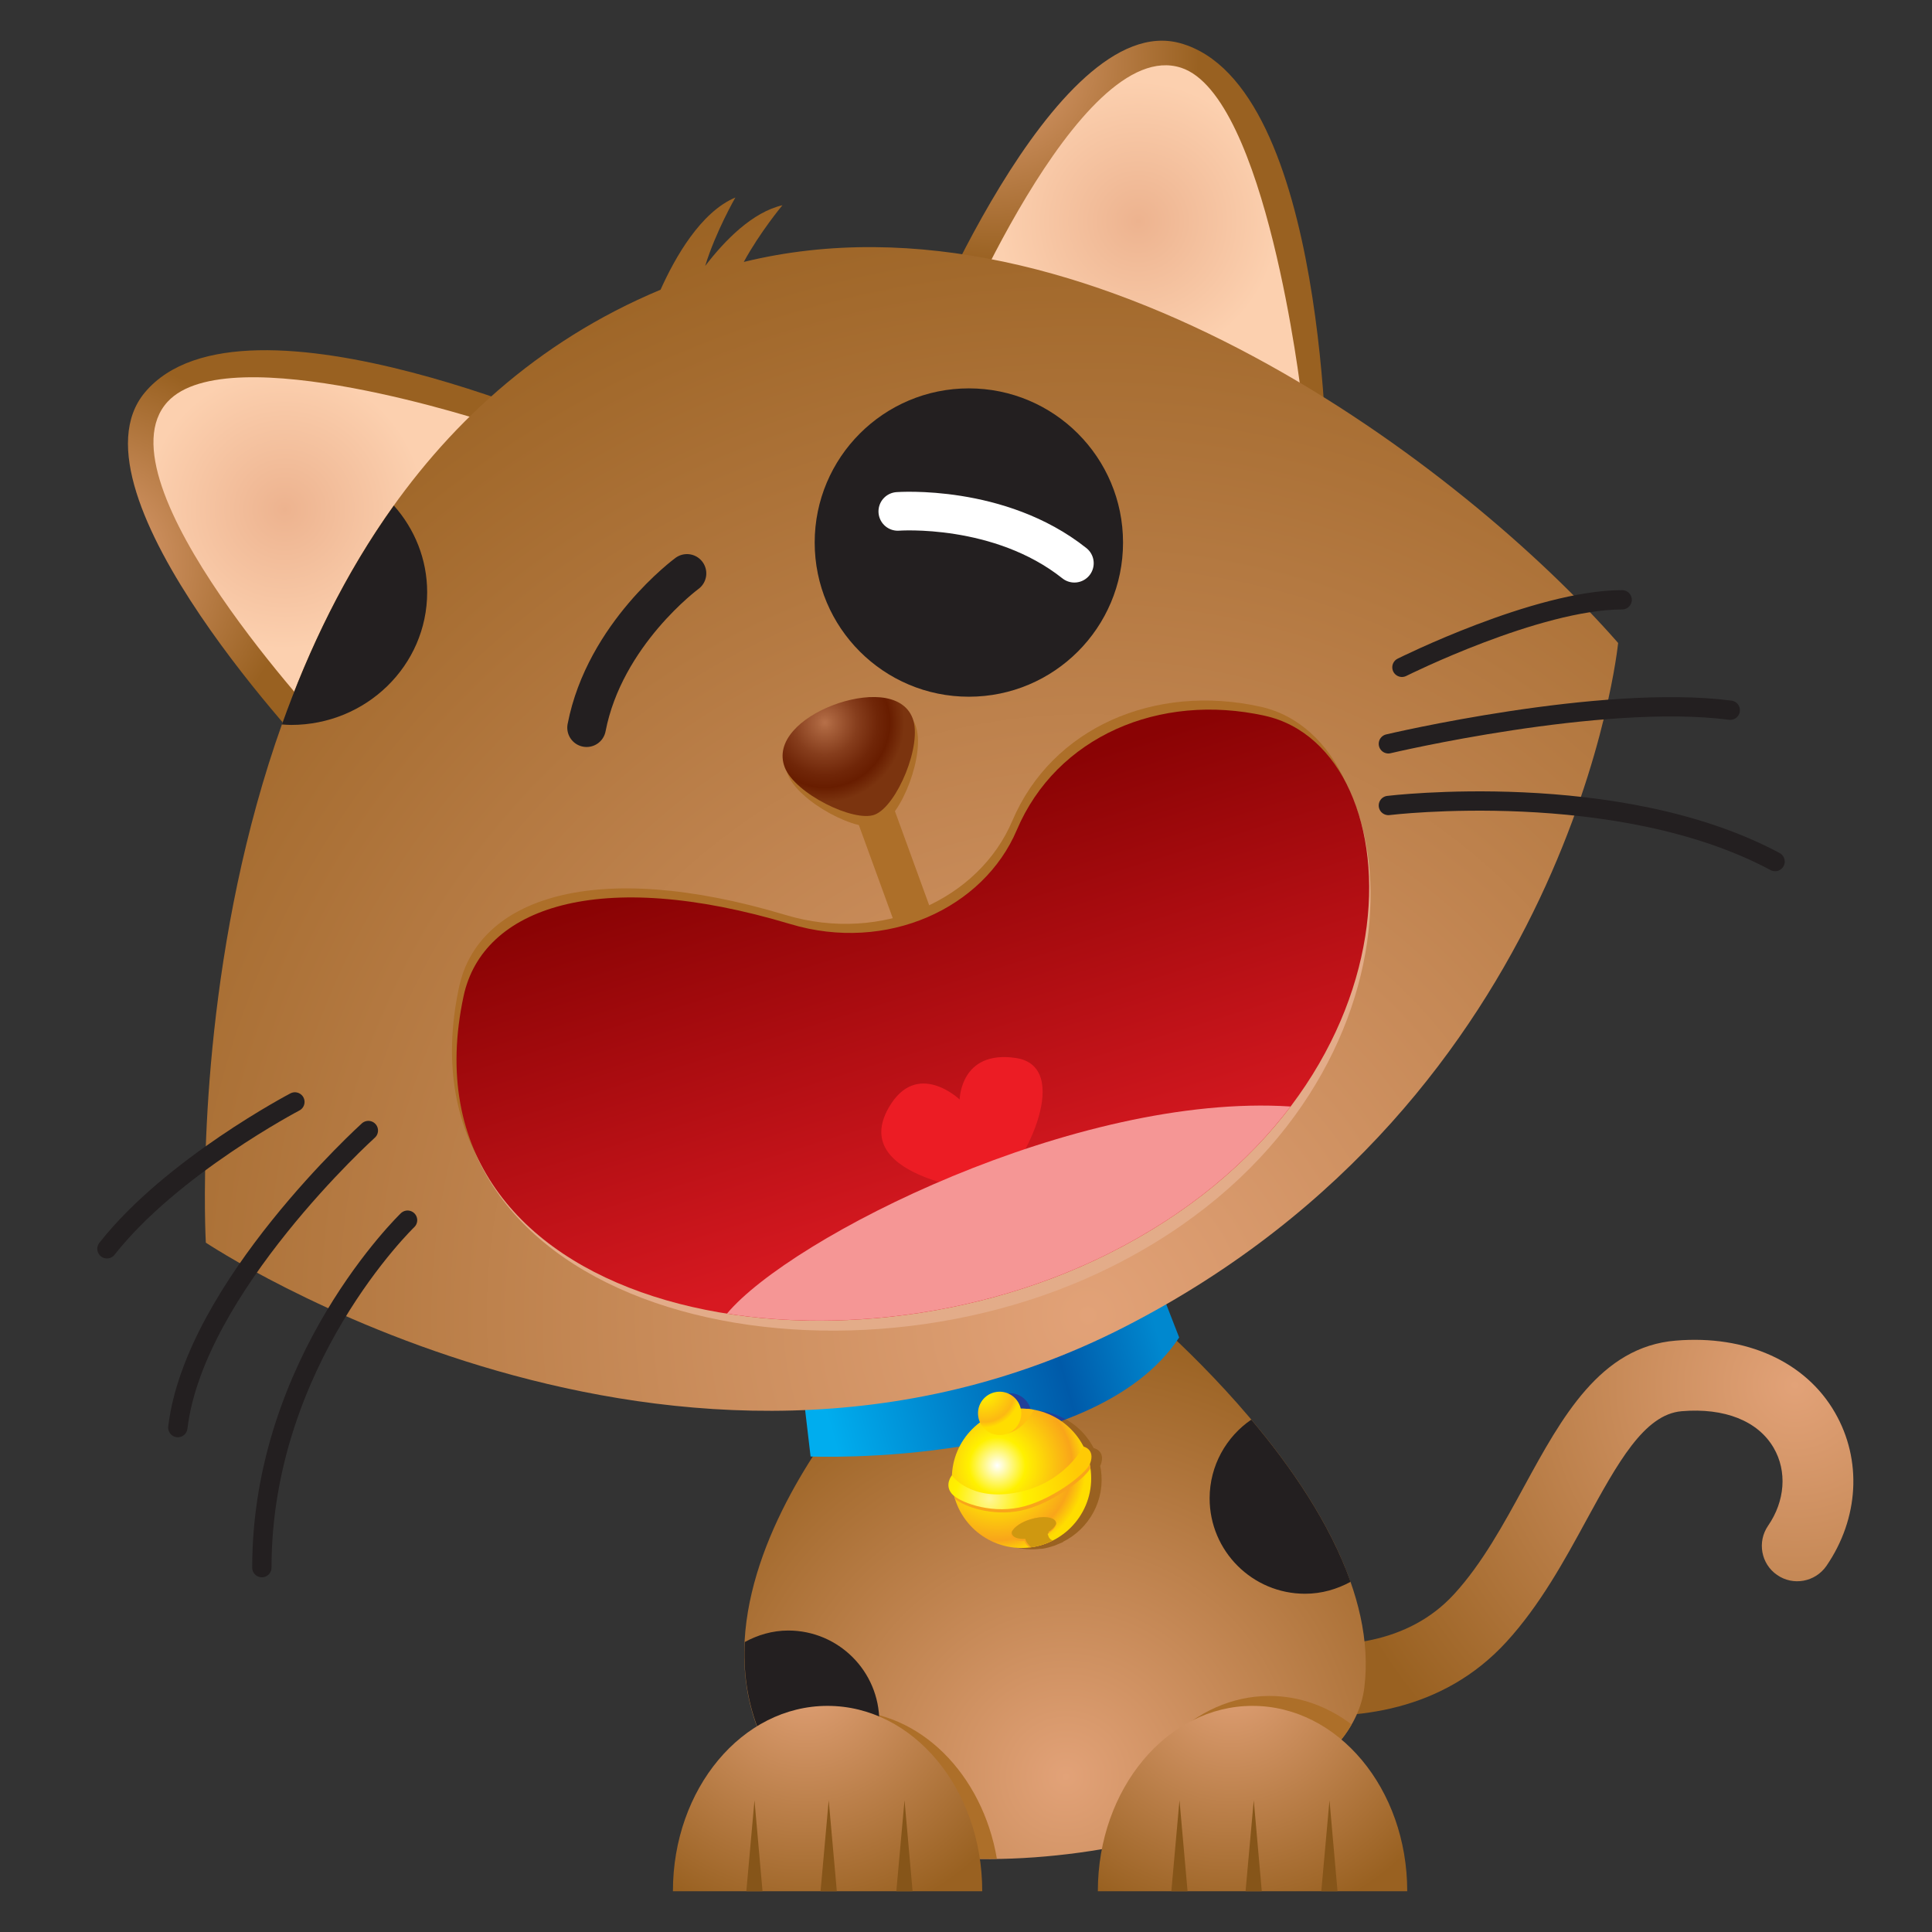 <?xml version="1.0" encoding="utf-8"?>
<!-- Generator: Adobe Illustrator 14.0.0, SVG Export Plug-In . SVG Version: 6.00 Build 43363)  -->
<!DOCTYPE svg PUBLIC "-//W3C//DTD SVG 1.1//EN" "http://www.w3.org/Graphics/SVG/1.1/DTD/svg11.dtd">
<svg version="1.1" id="图层_1" xmlns="http://www.w3.org/2000/svg" xmlns:xlink="http://www.w3.org/1999/xlink" x="0px" y="0px"
	 width="50px" height="50px" viewBox="0 0 50 50" enable-background="new 0 0 50 50" xml:space="preserve">
<rect x="0" y="0" width="50" height="50" fill="#333333" stroke="none"/>
<g>
	
		<radialGradient id="SVGID_1_" cx="35.215" cy="-333.252" r="10.537" gradientTransform="matrix(1.212 0 0 1.212 3.771 439.748)" gradientUnits="userSpaceOnUse">
		<stop  offset="0" style="stop-color:#E2A278"/>
		<stop  offset="1" style="stop-color:#996121"/>
	</radialGradient>
	<path fill="url(#SVGID_1_)" d="M43.368,34.695c-1.953,0.16-2.95,1.99-3.917,3.762c-0.538,0.988-1.095,2.01-1.817,2.797
		c-2.379,2.602-7.101,0.537-7.148,0.516c-0.462-0.205-1.002,0-1.21,0.463c-0.206,0.463,0,1.004,0.46,1.211
		c0.243,0.105,5.976,2.627,9.251-0.953c0.871-0.951,1.51-2.123,2.072-3.156c0.803-1.467,1.491-2.732,2.462-2.813
		c1.111-0.094,1.979,0.252,2.383,0.951c0.35,0.604,0.294,1.375-0.147,2.014c-0.285,0.416-0.182,0.988,0.235,1.273
		c0.414,0.289,0.986,0.182,1.274-0.232c0.845-1.229,0.93-2.748,0.221-3.973C46.727,35.236,45.185,34.543,43.368,34.695z"/>
	
		<radialGradient id="SVGID_2_" cx="19.649" cy="-324.892" r="9.784" gradientTransform="matrix(1.212 0 0 1.212 3.771 439.748)" gradientUnits="userSpaceOnUse">
		<stop  offset="0" style="stop-color:#E2A278"/>
		<stop  offset="1" style="stop-color:#996121"/>
	</radialGradient>
	<path fill="url(#SVGID_2_)" d="M28.912,33.342c0,0,7,5.465,6.397,10.33c-0.496,4.043-11.358,5.688-13.998,3.4
		c-5.467-4.734,1.732-11.934,1.732-11.934L28.912,33.342z"/>
	<path fill="#AD6F29" d="M21.88,44.275c-0.789,0-1.521,0.279-2.142,0.748c0.326,0.713,0.829,1.406,1.574,2.049
		c0.85,0.738,2.554,1.064,4.488,1.035C25.428,45.922,23.814,44.275,21.88,44.275z"/>
	<path fill="#AD6F29" d="M28.926,47.781c2.659-0.512,5.158-1.604,6.054-3.152c-0.618-0.465-1.344-0.738-2.126-0.738
		C30.903,43.891,29.277,45.566,28.926,47.781z"/>
	<path fill="#231F20" d="M22.756,44.555c0-1.303-1.056-2.357-2.356-2.357c-0.411,0-0.789,0.115-1.125,0.297
		c-0.076,1.48,0.374,2.984,1.759,4.316C22.026,46.533,22.756,45.633,22.756,44.555z"/>
	<path fill="#996121" d="M28.471,37.936c0.003-0.004,0.012-0.014,0.012-0.018c0.144-0.377-0.175-0.441-0.175-0.441l-0.002,0.002
		c-0.308-0.6-0.93-0.984-1.622-0.975c-0.062-0.285-0.328-0.482-0.623-0.441c-0.306,0.047-0.518,0.33-0.473,0.637
		c0.01,0.057,0.033,0.104,0.055,0.154c-0.431,0.318-0.711,0.82-0.732,1.373l-0.005-0.004c0,0-0.201,0.242,0.002,0.48
		c0.017,0.02,0.04,0.037,0.064,0.057c0.008,0.023,0.01,0.053,0.02,0.076c0.001,0.004,0.002,0.004,0.003,0.006
		c0.257,0.807,1.052,1.342,1.916,1.242c0.002,0,0.002,0,0.006,0c0.016,0,0.034,0,0.053-0.002c0.112-0.016,0.217-0.047,0.317-0.08
		c0.043-0.018,0.08-0.033,0.118-0.049s0.074-0.027,0.109-0.045c-0.002,0-0.005-0.004-0.008-0.004
		c0.681-0.338,1.101-1.078,0.985-1.869C28.487,38,28.477,37.973,28.471,37.936z"/>
	
		<linearGradient id="SVGID_3_" gradientUnits="userSpaceOnUse" x1="14.677" y1="-332.148" x2="21.673" y2="-334.115" gradientTransform="matrix(1.212 0 0 1.212 3.771 439.748)">
		<stop  offset="0" style="stop-color:#00ADEE"/>
		<stop  offset="0.702" style="stop-color:#005AA9"/>
		<stop  offset="1" style="stop-color:#0088CF"/>
	</linearGradient>
	<path fill="url(#SVGID_3_)" d="M20.815,36.307l0.163,1.387c0,0,7.317,0.305,9.539-3.08l-0.405-1.041l-2.957,0.799l-4.525,1.16
		L20.815,36.307z"/>
	<path fill="#224099" d="M25.175,37.375c0.798-0.141,1.625-0.35,2.404-0.645c-0.267-0.148-0.572-0.23-0.896-0.227
		c-0.062-0.285-0.328-0.482-0.623-0.441c-0.306,0.047-0.518,0.33-0.473,0.637c0.01,0.057,0.033,0.104,0.055,0.154
		C25.453,36.996,25.298,37.174,25.175,37.375z"/>
	
		<radialGradient id="SVGID_4_" cx="202.763" cy="-158.256" r="5.316" gradientTransform="matrix(0.773 -0.636 0.636 0.773 -30.381 252.78)" gradientUnits="userSpaceOnUse">
		<stop  offset="0" style="stop-color:#E2A278"/>
		<stop  offset="1" style="stop-color:#996121"/>
	</radialGradient>
	<path fill="url(#SVGID_4_)" d="M23.689,9.195c0,0,3.577-8.987,6.857-8.077c3.828,1.065,3.8,11.343,3.8,11.343L23.689,9.195z"/>
	
		<radialGradient id="SVGID_5_" cx="-149.747" cy="-123.22" r="3.764" gradientTransform="matrix(0.958 -0.084 0.084 0.958 183.264 111.192)" gradientUnits="userSpaceOnUse">
		<stop  offset="0" style="stop-color:#EDB38F"/>
		<stop  offset="1" style="stop-color:#FCD0AF"/>
	</radialGradient>
	<path fill="url(#SVGID_5_)" d="M24.556,9.071c0,0,3.354-8.187,6.013-7.317c2.201,0.72,3.107,8.459,3.107,8.459L24.556,9.071z"/>
	
		<radialGradient id="SVGID_6_" cx="210.552" cy="-135.607" r="5.315" gradientTransform="matrix(-0.258 -0.967 0.967 -0.258 187.772 183.163)" gradientUnits="userSpaceOnUse">
		<stop  offset="0" style="stop-color:#E2A278"/>
		<stop  offset="1" style="stop-color:#996121"/>
	</radialGradient>
	<path fill="url(#SVGID_6_)" d="M8.254,19.742c0,0-6.692-6.983-4.502-9.589c2.558-3.042,11.895,1.25,11.895,1.25L8.254,19.742z"/>
	
		<radialGradient id="SVGID_7_" cx="-129.12" cy="-108.026" r="3.764" gradientTransform="matrix(0.321 -0.907 0.907 0.321 146.795 -69.254)" gradientUnits="userSpaceOnUse">
		<stop  offset="0" style="stop-color:#EDB38F"/>
		<stop  offset="1" style="stop-color:#FCD0AF"/>
	</radialGradient>
	<path fill="url(#SVGID_7_)" d="M8.5,18.903c0,0-6.056-6.449-4.162-8.506c1.569-1.705,8.405,0.57,8.405,0.57L8.5,18.903z"/>
	
		<radialGradient id="SVGID_8_" cx="-6.482" cy="-301.231" r="32.474" gradientTransform="matrix(0.958 0 0 0.958 34.365 322.621)" gradientUnits="userSpaceOnUse">
		<stop  offset="0" style="stop-color:#E2A278"/>
		<stop  offset="1" style="stop-color:#996121"/>
	</radialGradient>
	<path fill="url(#SVGID_8_)" d="M19.249,6.779c0.417-0.768,1-1.467,1-1.467c-0.774,0.178-1.485,0.9-1.999,1.571
		c0.27-0.884,0.782-1.772,0.782-1.772c-0.9,0.379-1.563,1.554-1.937,2.387C4.2,12.889,5.327,32.16,5.327,32.16
		s12.184,8.121,23.786,2.176C40.716,28.389,41.877,16.64,41.877,16.64C37.966,12.169,28.133,4.607,19.249,6.779z"/>
	<circle fill="#231F20" cx="25.074" cy="14.041" r="3.99"/>
	
		<line fill="none" stroke="#AD6F29" stroke-linecap="round" stroke-linejoin="round" x1="22.57" y1="20.833" x2="23.741" y2="24.048"/>
	<path fill="none" stroke="#231F20" stroke-width="0.5" stroke-linecap="round" stroke-linejoin="round" d="M35.931,19.25
		c0,0,5.511-1.304,8.848-0.87"/>
	<path fill="none" stroke="#231F20" stroke-width="0.5" stroke-linecap="round" stroke-linejoin="round" d="M35.931,20.846
		c0,0,5.946-0.725,10.008,1.451"/>
	<path fill="none" stroke="#231F20" stroke-width="0.5" stroke-linecap="round" stroke-linejoin="round" d="M9.533,29.258
		c0,0-4.497,4.063-4.931,7.688"/>
	<path fill="none" stroke="#231F20" stroke-width="0.5" stroke-linecap="round" stroke-linejoin="round" d="M10.548,31.578
		c0,0-3.771,3.627-3.771,8.992"/>
	<path fill="#E3AC89" d="M11.998,25.778c0.491-2.287,3.488-3.354,8.457-1.863c2.498,0.75,5.001-0.41,5.86-2.435
		c1.026-2.416,3.69-3.562,6.423-2.955c3.917,0.871,4.446,10.049-3.967,14.254C21.359,36.488,10.258,33.898,11.998,25.778z"/>
	<path fill="#AD6F29" d="M11.881,25.543c0.49-2.286,3.488-3.353,8.456-1.862c2.498,0.748,5-0.41,5.86-2.435
		c1.026-2.417,3.689-3.563,6.426-2.956c3.916,0.871,4.35,9.719-4.061,13.922C21.149,35.922,10.141,33.664,11.881,25.543z"/>
	
		<linearGradient id="SVGID_9_" gradientUnits="userSpaceOnUse" x1="-9.077" y1="-303.826" x2="-12.382" y2="-314.494" gradientTransform="matrix(0.958 0 0 0.958 34.295 322.551)">
		<stop  offset="0" style="stop-color:#D71921"/>
		<stop  offset="1" style="stop-color:#8A0304"/>
	</linearGradient>
	<path fill="url(#SVGID_9_)" d="M11.998,25.778c0.491-2.287,3.488-3.354,8.457-1.863c2.498,0.75,5.001-0.41,5.86-2.435
		c1.026-2.416,3.69-3.562,6.423-2.955c3.917,0.871,4.353,9.717-4.06,13.924C21.267,36.154,10.258,33.898,11.998,25.778z"/>
	<path fill="#EC1C24" d="M25.687,30.865c0,0-3.76-0.33-2.686-2.201c0.727-1.266,1.835-0.209,1.835-0.209s0.017-1.289,1.456-1.074
		C27.731,27.598,26.622,30.072,25.687,30.865z"/>
	<path fill="none" stroke="#FFFFFF" stroke-linecap="round" stroke-linejoin="round" d="M23.235,13.235c0,0,2.633-0.2,4.57,1.341"/>
	<path fill="none" stroke="#231F20" stroke-linecap="round" stroke-linejoin="round" d="M17.779,14.84c0,0-2.129,1.563-2.598,3.992"
		/>
	<path fill="#F59695" d="M18.814,33.996c3.133,0.494,6.804-0.018,9.863-1.547c2.097-1.049,3.64-2.383,4.723-3.813
		C27.862,28.279,20.476,32.014,18.814,33.996z"/>
	<g>
		
			<radialGradient id="SVGID_10_" cx="23.175" cy="-335.329" r="5.324" gradientTransform="matrix(1.212 0 0 1.212 3.771 449.809)" gradientUnits="userSpaceOnUse">
			<stop  offset="0" style="stop-color:#E2A278"/>
			<stop  offset="1" style="stop-color:#996121"/>
		</radialGradient>
		<path fill="url(#SVGID_10_)" d="M36.419,48.945c0-2.65-1.792-4.797-4.003-4.797s-4.004,2.146-4.004,4.797H36.419z"/>
		<polygon fill="#865519" points="34.615,48.945 34.407,46.59 34.195,48.945 		"/>
		<polygon fill="#865519" points="30.734,48.945 30.525,46.59 30.314,48.945 		"/>
		<polygon fill="#865519" points="32.655,48.945 32.447,46.59 32.235,48.945 		"/>
	</g>
	<g>
		
			<radialGradient id="SVGID_11_" cx="38.128" cy="-335.329" r="5.325" gradientTransform="matrix(1.212 0 0 1.212 -25.354 449.809)" gradientUnits="userSpaceOnUse">
			<stop  offset="0" style="stop-color:#E2A278"/>
			<stop  offset="1" style="stop-color:#996121"/>
		</radialGradient>
		<path fill="url(#SVGID_11_)" d="M25.42,48.945c0-2.65-1.792-4.797-4.004-4.797c-2.209,0-4.001,2.146-4.001,4.797H25.42z"/>
		<polygon fill="#865519" points="23.618,48.945 23.409,46.59 23.197,48.945 		"/>
		<polygon fill="#865519" points="19.734,48.945 19.526,46.59 19.315,48.945 		"/>
		<polygon fill="#865519" points="21.657,48.945 21.447,46.59 21.236,48.945 		"/>
	</g>
	<g>
		
			<radialGradient id="SVGID_12_" cx="42.753" cy="-38.946" r="4.16" gradientTransform="matrix(0.526 -0.183 0.183 0.526 10.447 66.237)" gradientUnits="userSpaceOnUse">
			<stop  offset="0" style="stop-color:#FFFFFF"/>
			<stop  offset="0.315" style="stop-color:#FFF100"/>
			<stop  offset="0.837" style="stop-color:#F9A51A"/>
			<stop  offset="0.994" style="stop-color:#FFDD00"/>
		</radialGradient>
		<circle fill="url(#SVGID_12_)" cx="26.437" cy="38.258" r="1.803"/>
		<path fill="#F9A51A" d="M28.083,37.527c-0.013-0.002-0.019-0.006-0.019-0.006s-0.462,0.936-1.693,1.184
			c-1.231,0.246-1.709-0.438-1.709-0.438s-0.011,0.014-0.026,0.037c0.002,0.072,0.008,0.143,0.019,0.215
			c0.014,0.096,0.036,0.189,0.064,0.275c0.243,0.199,0.955,0.453,1.691,0.303c0.779-0.158,1.647-0.811,1.811-1.098
			c0-0.002,0-0.002,0-0.004C28.196,37.83,28.147,37.672,28.083,37.527z"/>
		<path fill="#FFC10E" d="M26.174,36.475c0.197-0.029,0.393-0.025,0.579,0.008c-0.117,0.275-0.397,0.547-0.665,0.611
			c-0.313,0.074-0.539-0.064-0.68-0.314C25.632,36.625,25.89,36.516,26.174,36.475z"/>
		
			<radialGradient id="SVGID_13_" cx="12.247" cy="66.323" r="1.785" gradientTransform="matrix(-0.503 0.168 0.168 0.503 20.48 0.589)" gradientUnits="userSpaceOnUse">
			<stop  offset="0.096" style="stop-color:#FFF100"/>
			<stop  offset="0.837" style="stop-color:#FCB813"/>
			<stop  offset="0.994" style="stop-color:#FFDD00"/>
		</radialGradient>
		<path fill="url(#SVGID_13_)" d="M25.952,37.133c0.305-0.045,0.516-0.332,0.473-0.637c-0.046-0.305-0.331-0.518-0.635-0.473
			c-0.308,0.045-0.519,0.328-0.473,0.637C25.361,36.963,25.645,37.176,25.952,37.133z"/>
		
			<radialGradient id="SVGID_14_" cx="41.907" cy="-37.618" r="5.07" gradientTransform="matrix(0.526 -0.183 0.183 0.526 10.447 66.237)" gradientUnits="userSpaceOnUse">
			<stop  offset="0" style="stop-color:#FFF698"/>
			<stop  offset="0.315" style="stop-color:#FFF100"/>
			<stop  offset="0.837" style="stop-color:#FFCA05"/>
			<stop  offset="0.994" style="stop-color:#FFCA05"/>
		</radialGradient>
		<path fill="url(#SVGID_14_)" d="M24.634,38.182c0,0,0.478,0.688,1.708,0.439c1.23-0.25,1.693-1.186,1.693-1.186
			s0.317,0.064,0.177,0.441c-0.1,0.262-1.017,0.973-1.836,1.139c-0.798,0.16-1.57-0.154-1.741-0.354
			C24.432,38.426,24.634,38.182,24.634,38.182z"/>
		<path fill="#F9A51A" d="M26.168,39.752c-0.04-0.143,0.183-0.336,0.502-0.434c0.321-0.1,0.615-0.064,0.657,0.074
			c0.03,0.094-0.061,0.205-0.216,0.305c0.005,0.002,0.019,0.139,0.131,0.17c-0.166,0.086-0.35,0.145-0.542,0.174
			c-0.02,0.004-0.038,0.004-0.057,0.006c-0.077-0.059-0.106-0.102-0.128-0.168C26.334,39.887,26.197,39.84,26.168,39.752z"/>
		<path fill="#CF9810" d="M26.188,39.699c-0.006-0.021-0.006-0.045,0.002-0.066c0.062-0.117,0.243-0.244,0.48-0.314
			c0.321-0.1,0.615-0.064,0.657,0.074c0.009,0.02,0.006,0.041,0,0.059c-0.031,0.066-0.099,0.133-0.197,0.195
			c0.003,0,0.006,0.012,0.011,0.029c-0.011,0.004-0.019,0.012-0.029,0.021c0.005,0.002,0.019,0.139,0.131,0.17
			c-0.166,0.086-0.35,0.145-0.542,0.174c-0.006,0-0.011,0-0.017,0c-0.063-0.061-0.13-0.127-0.149-0.215
			C26.353,39.836,26.217,39.791,26.188,39.699z"/>
	</g>
	<path fill="#AD6F29" d="M23.692,18.768c0.275,0.716-0.365,2.376-0.94,2.596c-0.537,0.207-2.091-0.611-2.367-1.329
		c-0.275-0.716,0.405-1.346,1.221-1.659C22.421,18.063,23.417,18.049,23.692,18.768z"/>
	
		<radialGradient id="SVGID_15_" cx="159.432" cy="253.133" r="2.725" gradientTransform="matrix(0.705 -0.271 0.271 0.705 -159.65 -116.551)" gradientUnits="userSpaceOnUse">
		<stop  offset="0" style="stop-color:#B77049"/>
		<stop  offset="0.096" style="stop-color:#AA633D"/>
		<stop  offset="0.408" style="stop-color:#863D1C"/>
		<stop  offset="0.658" style="stop-color:#702608"/>
		<stop  offset="0.815" style="stop-color:#681D00"/>
		<stop  offset="1" style="stop-color:#7B340F"/>
	</radialGradient>
	<path fill="url(#SVGID_15_)" d="M23.618,18.587c0.262,0.68-0.406,2.273-0.98,2.496c-0.537,0.207-2.067-0.545-2.329-1.225
		c-0.26-0.68,0.426-1.292,1.243-1.606C22.364,17.94,23.357,17.908,23.618,18.587z"/>
	<path fill="none" stroke="#231F20" stroke-width="0.5" stroke-linecap="round" stroke-linejoin="round" d="M36.282,17.27
		c0,0,3.497-1.747,5.699-1.747"/>
	<path fill="none" stroke="#231F20" stroke-width="0.5" stroke-linecap="round" stroke-linejoin="round" d="M7.632,28.518
		c0,0-3.192,1.672-4.864,3.801"/>
	<path fill="#231F20" d="M32.383,36.74c-0.648,0.443-1.078,1.191-1.078,2.037c0,1.363,1.106,2.469,2.469,2.469
		c0.431,0,0.826-0.117,1.18-0.309C34.418,39.428,33.42,37.967,32.383,36.74z"/>
	<path fill="#231F20" d="M7.534,18.761c1.944,0,3.521-1.536,3.521-3.433c0-0.859-0.327-1.643-0.862-2.244
		c-1.26,1.758-2.199,3.706-2.897,5.665C7.375,18.754,7.454,18.761,7.534,18.761z"/>
</g>
</svg>
